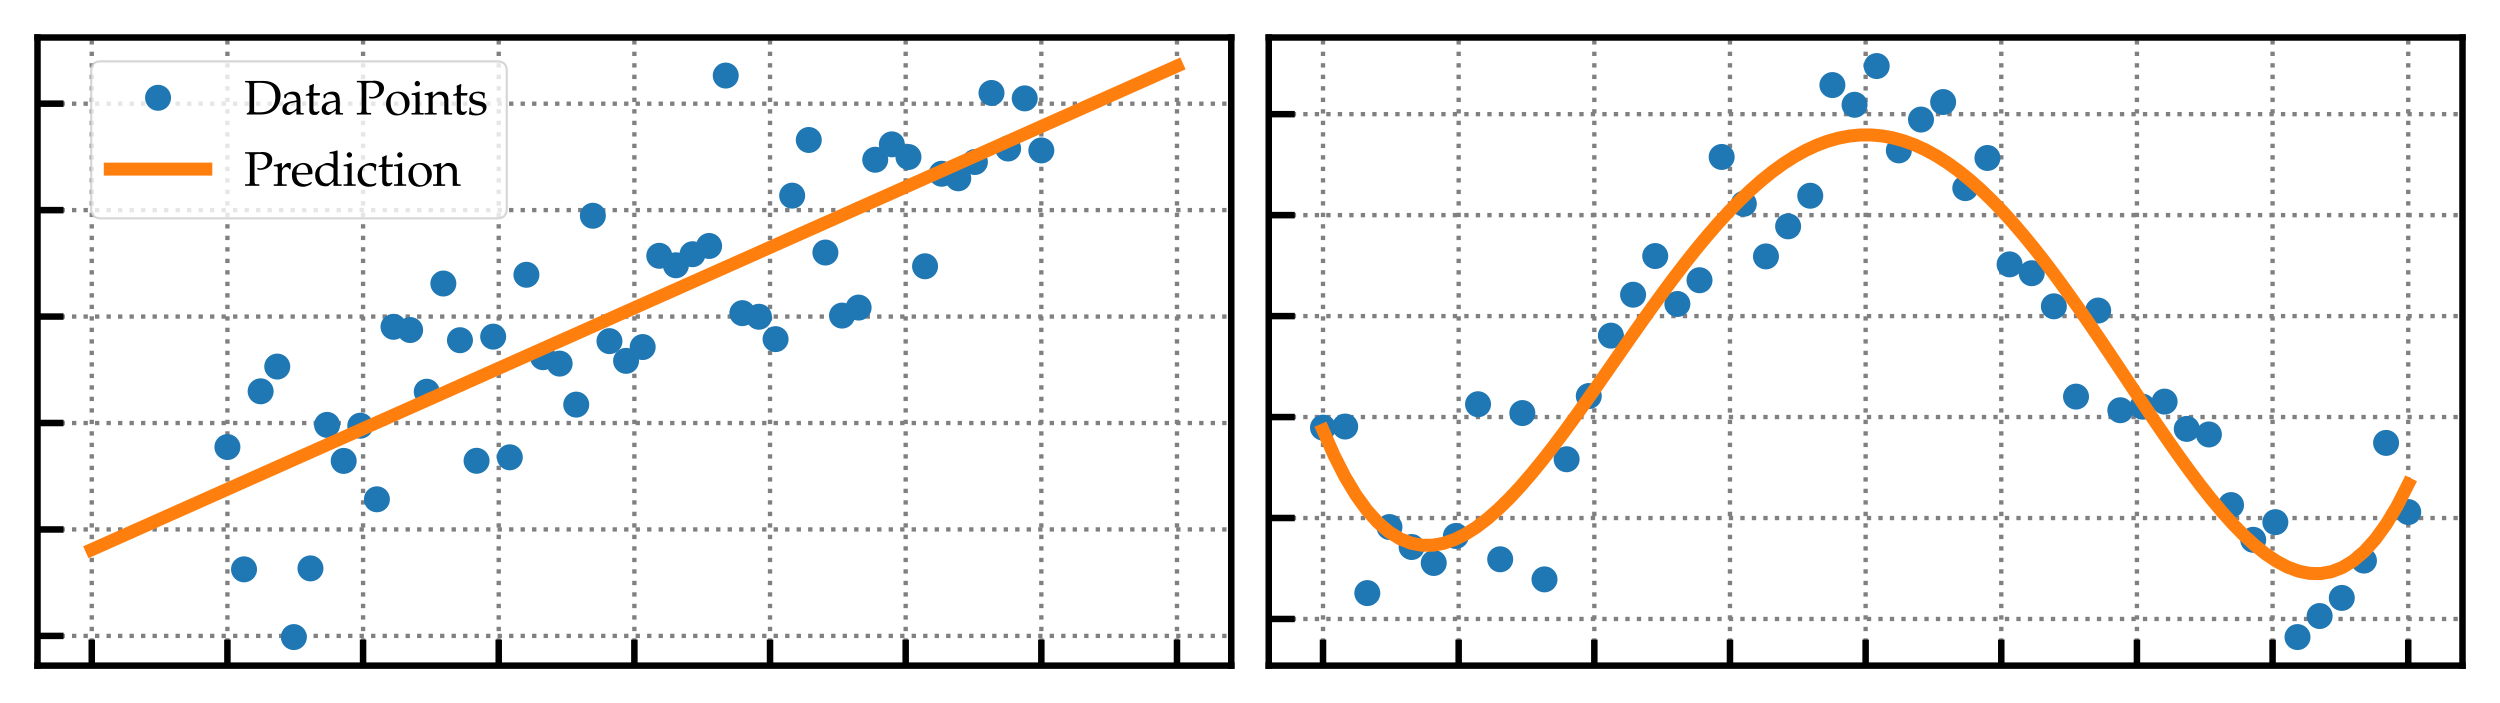 <?xml version="1.0" encoding="utf-8" standalone="no"?>
<!DOCTYPE svg PUBLIC "-//W3C//DTD SVG 1.1//EN"
  "http://www.w3.org/Graphics/SVG/1.1/DTD/svg11.dtd">
<svg xmlns:xlink="http://www.w3.org/1999/xlink" width="1152pt" height="324pt" viewBox="0 0 1152 324" xmlns="http://www.w3.org/2000/svg" version="1.1">
 <defs>
  <style type="text/css">*{stroke-linejoin: round; stroke-linecap: butt}</style>
 </defs>
 <g id="figure_1">
  <g id="patch_1">
   <path d="M 0 324 
L 1152 324 
L 1152 0 
L 0 0 
z
" style="fill: #ffffff"/>
  </g>
  <g id="axes_1">
   <g id="patch_2">
    <path d="M 17.28 306.72 
L 567.36 306.72 
L 567.36 17.28 
L 17.28 17.28 
z
" style="fill: #ffffff"/>
   </g>
   <g id="matplotlib.axis_1">
    <g id="xtick_1">
     <g id="line2d_1">
      <path d="M 42.284 306.72 
L 42.284 17.28 
" clip-path="url(#pd3d1c96bfe)" style="fill: none; stroke-dasharray: 2,3.3; stroke-dashoffset: 0; stroke: #808080; stroke-width: 2"/>
     </g>
     <g id="line2d_2">
      <defs>
       <path id="m70a097dfe5" d="M 0 0 
L 0 -12 
" style="stroke: #000000; stroke-width: 3"/>
      </defs>
      <g>
       <use xlink:href="#m70a097dfe5" x="42.284" y="306.72" style="stroke: #000000; stroke-width: 3"/>
      </g>
     </g>
    </g>
    <g id="xtick_2">
     <g id="line2d_3">
      <path d="M 104.793 306.72 
L 104.793 17.28 
" clip-path="url(#pd3d1c96bfe)" style="fill: none; stroke-dasharray: 2,3.3; stroke-dashoffset: 0; stroke: #808080; stroke-width: 2"/>
     </g>
     <g id="line2d_4">
      <g>
       <use xlink:href="#m70a097dfe5" x="104.793" y="306.72" style="stroke: #000000; stroke-width: 3"/>
      </g>
     </g>
    </g>
    <g id="xtick_3">
     <g id="line2d_5">
      <path d="M 167.302 306.72 
L 167.302 17.28 
" clip-path="url(#pd3d1c96bfe)" style="fill: none; stroke-dasharray: 2,3.3; stroke-dashoffset: 0; stroke: #808080; stroke-width: 2"/>
     </g>
     <g id="line2d_6">
      <g>
       <use xlink:href="#m70a097dfe5" x="167.302" y="306.72" style="stroke: #000000; stroke-width: 3"/>
      </g>
     </g>
    </g>
    <g id="xtick_4">
     <g id="line2d_7">
      <path d="M 229.811 306.72 
L 229.811 17.28 
" clip-path="url(#pd3d1c96bfe)" style="fill: none; stroke-dasharray: 2,3.3; stroke-dashoffset: 0; stroke: #808080; stroke-width: 2"/>
     </g>
     <g id="line2d_8">
      <g>
       <use xlink:href="#m70a097dfe5" x="229.811" y="306.72" style="stroke: #000000; stroke-width: 3"/>
      </g>
     </g>
    </g>
    <g id="xtick_5">
     <g id="line2d_9">
      <path d="M 292.32 306.72 
L 292.32 17.28 
" clip-path="url(#pd3d1c96bfe)" style="fill: none; stroke-dasharray: 2,3.3; stroke-dashoffset: 0; stroke: #808080; stroke-width: 2"/>
     </g>
     <g id="line2d_10">
      <g>
       <use xlink:href="#m70a097dfe5" x="292.32" y="306.72" style="stroke: #000000; stroke-width: 3"/>
      </g>
     </g>
    </g>
    <g id="xtick_6">
     <g id="line2d_11">
      <path d="M 354.829 306.72 
L 354.829 17.28 
" clip-path="url(#pd3d1c96bfe)" style="fill: none; stroke-dasharray: 2,3.3; stroke-dashoffset: 0; stroke: #808080; stroke-width: 2"/>
     </g>
     <g id="line2d_12">
      <g>
       <use xlink:href="#m70a097dfe5" x="354.829" y="306.72" style="stroke: #000000; stroke-width: 3"/>
      </g>
     </g>
    </g>
    <g id="xtick_7">
     <g id="line2d_13">
      <path d="M 417.338 306.72 
L 417.338 17.28 
" clip-path="url(#pd3d1c96bfe)" style="fill: none; stroke-dasharray: 2,3.3; stroke-dashoffset: 0; stroke: #808080; stroke-width: 2"/>
     </g>
     <g id="line2d_14">
      <g>
       <use xlink:href="#m70a097dfe5" x="417.338" y="306.72" style="stroke: #000000; stroke-width: 3"/>
      </g>
     </g>
    </g>
    <g id="xtick_8">
     <g id="line2d_15">
      <path d="M 479.847 306.72 
L 479.847 17.28 
" clip-path="url(#pd3d1c96bfe)" style="fill: none; stroke-dasharray: 2,3.3; stroke-dashoffset: 0; stroke: #808080; stroke-width: 2"/>
     </g>
     <g id="line2d_16">
      <g>
       <use xlink:href="#m70a097dfe5" x="479.847" y="306.72" style="stroke: #000000; stroke-width: 3"/>
      </g>
     </g>
    </g>
    <g id="xtick_9">
     <g id="line2d_17">
      <path d="M 542.356 306.72 
L 542.356 17.28 
" clip-path="url(#pd3d1c96bfe)" style="fill: none; stroke-dasharray: 2,3.3; stroke-dashoffset: 0; stroke: #808080; stroke-width: 2"/>
     </g>
     <g id="line2d_18">
      <g>
       <use xlink:href="#m70a097dfe5" x="542.356" y="306.72" style="stroke: #000000; stroke-width: 3"/>
      </g>
     </g>
    </g>
   </g>
   <g id="matplotlib.axis_2">
    <g id="ytick_1">
     <g id="line2d_19">
      <path d="M 17.28 293.022 
L 567.36 293.022 
" clip-path="url(#pd3d1c96bfe)" style="fill: none; stroke-dasharray: 2,3.3; stroke-dashoffset: 0; stroke: #808080; stroke-width: 2"/>
     </g>
     <g id="line2d_20">
      <defs>
       <path id="m9cd7a100ea" d="M 0 0 
L 12 0 
" style="stroke: #000000; stroke-width: 3"/>
      </defs>
      <g>
       <use xlink:href="#m9cd7a100ea" x="17.28" y="293.022" style="stroke: #000000; stroke-width: 3"/>
      </g>
     </g>
    </g>
    <g id="ytick_2">
     <g id="line2d_21">
      <path d="M 17.28 243.973 
L 567.36 243.973 
" clip-path="url(#pd3d1c96bfe)" style="fill: none; stroke-dasharray: 2,3.3; stroke-dashoffset: 0; stroke: #808080; stroke-width: 2"/>
     </g>
     <g id="line2d_22">
      <g>
       <use xlink:href="#m9cd7a100ea" x="17.28" y="243.973" style="stroke: #000000; stroke-width: 3"/>
      </g>
     </g>
    </g>
    <g id="ytick_3">
     <g id="line2d_23">
      <path d="M 17.28 194.924 
L 567.36 194.924 
" clip-path="url(#pd3d1c96bfe)" style="fill: none; stroke-dasharray: 2,3.3; stroke-dashoffset: 0; stroke: #808080; stroke-width: 2"/>
     </g>
     <g id="line2d_24">
      <g>
       <use xlink:href="#m9cd7a100ea" x="17.28" y="194.924" style="stroke: #000000; stroke-width: 3"/>
      </g>
     </g>
    </g>
    <g id="ytick_4">
     <g id="line2d_25">
      <path d="M 17.28 145.874 
L 567.36 145.874 
" clip-path="url(#pd3d1c96bfe)" style="fill: none; stroke-dasharray: 2,3.3; stroke-dashoffset: 0; stroke: #808080; stroke-width: 2"/>
     </g>
     <g id="line2d_26">
      <g>
       <use xlink:href="#m9cd7a100ea" x="17.28" y="145.874" style="stroke: #000000; stroke-width: 3"/>
      </g>
     </g>
    </g>
    <g id="ytick_5">
     <g id="line2d_27">
      <path d="M 17.28 96.825 
L 567.36 96.825 
" clip-path="url(#pd3d1c96bfe)" style="fill: none; stroke-dasharray: 2,3.3; stroke-dashoffset: 0; stroke: #808080; stroke-width: 2"/>
     </g>
     <g id="line2d_28">
      <g>
       <use xlink:href="#m9cd7a100ea" x="17.28" y="96.825" style="stroke: #000000; stroke-width: 3"/>
      </g>
     </g>
    </g>
    <g id="ytick_6">
     <g id="line2d_29">
      <path d="M 17.28 47.776 
L 567.36 47.776 
" clip-path="url(#pd3d1c96bfe)" style="fill: none; stroke-dasharray: 2,3.3; stroke-dashoffset: 0; stroke: #808080; stroke-width: 2"/>
     </g>
     <g id="line2d_30">
      <g>
       <use xlink:href="#m9cd7a100ea" x="17.28" y="47.776" style="stroke: #000000; stroke-width: 3"/>
      </g>
     </g>
    </g>
   </g>
   <g id="line2d_31">
    <defs>
     <path id="m46b0969150" d="M 0 6 
C 1.591 6 3.117 5.368 4.243 4.243 
C 5.368 3.117 6 1.591 6 0 
C 6 -1.591 5.368 -3.117 4.243 -4.243 
C 3.117 -5.368 1.591 -6 0 -6 
C -1.591 -6 -3.117 -5.368 -4.243 -4.243 
C -5.368 -3.117 -6 -1.591 -6 0 
C -6 1.591 -5.368 3.117 -4.243 4.243 
C -3.117 5.368 -1.591 6 0 6 
z
"/>
    </defs>
    <g clip-path="url(#pd3d1c96bfe)">
     <use xlink:href="#m46b0969150" x="104.793" y="205.997" style="fill: #1f77b4"/>
     <use xlink:href="#m46b0969150" x="112.447" y="262.355" style="fill: #1f77b4"/>
     <use xlink:href="#m46b0969150" x="120.101" y="180.314" style="fill: #1f77b4"/>
     <use xlink:href="#m46b0969150" x="127.755" y="168.919" style="fill: #1f77b4"/>
     <use xlink:href="#m46b0969150" x="135.409" y="293.564" style="fill: #1f77b4"/>
     <use xlink:href="#m46b0969150" x="143.064" y="261.917" style="fill: #1f77b4"/>
     <use xlink:href="#m46b0969150" x="150.718" y="195.787" style="fill: #1f77b4"/>
     <use xlink:href="#m46b0969150" x="158.372" y="212.388" style="fill: #1f77b4"/>
     <use xlink:href="#m46b0969150" x="166.026" y="196.166" style="fill: #1f77b4"/>
     <use xlink:href="#m46b0969150" x="173.68" y="230.078" style="fill: #1f77b4"/>
     <use xlink:href="#m46b0969150" x="181.334" y="150.598" style="fill: #1f77b4"/>
     <use xlink:href="#m46b0969150" x="188.989" y="152.08" style="fill: #1f77b4"/>
     <use xlink:href="#m46b0969150" x="196.643" y="180.497" style="fill: #1f77b4"/>
     <use xlink:href="#m46b0969150" x="204.297" y="130.648" style="fill: #1f77b4"/>
     <use xlink:href="#m46b0969150" x="211.951" y="156.768" style="fill: #1f77b4"/>
     <use xlink:href="#m46b0969150" x="219.605" y="212.336" style="fill: #1f77b4"/>
     <use xlink:href="#m46b0969150" x="227.26" y="155.122" style="fill: #1f77b4"/>
     <use xlink:href="#m46b0969150" x="234.914" y="210.726" style="fill: #1f77b4"/>
     <use xlink:href="#m46b0969150" x="242.568" y="126.615" style="fill: #1f77b4"/>
     <use xlink:href="#m46b0969150" x="250.222" y="164.595" style="fill: #1f77b4"/>
     <use xlink:href="#m46b0969150" x="257.876" y="167.549" style="fill: #1f77b4"/>
     <use xlink:href="#m46b0969150" x="265.53" y="186.444" style="fill: #1f77b4"/>
     <use xlink:href="#m46b0969150" x="273.185" y="99.413" style="fill: #1f77b4"/>
     <use xlink:href="#m46b0969150" x="280.839" y="157.2" style="fill: #1f77b4"/>
     <use xlink:href="#m46b0969150" x="288.493" y="166.284" style="fill: #1f77b4"/>
     <use xlink:href="#m46b0969150" x="296.147" y="159.918" style="fill: #1f77b4"/>
     <use xlink:href="#m46b0969150" x="303.801" y="117.871" style="fill: #1f77b4"/>
     <use xlink:href="#m46b0969150" x="311.455" y="122.234" style="fill: #1f77b4"/>
     <use xlink:href="#m46b0969150" x="319.11" y="117.144" style="fill: #1f77b4"/>
     <use xlink:href="#m46b0969150" x="326.764" y="113.342" style="fill: #1f77b4"/>
     <use xlink:href="#m46b0969150" x="334.418" y="34.816" style="fill: #1f77b4"/>
     <use xlink:href="#m46b0969150" x="342.072" y="144.296" style="fill: #1f77b4"/>
     <use xlink:href="#m46b0969150" x="349.726" y="145.964" style="fill: #1f77b4"/>
     <use xlink:href="#m46b0969150" x="357.38" y="156.272" style="fill: #1f77b4"/>
     <use xlink:href="#m46b0969150" x="365.035" y="90.153" style="fill: #1f77b4"/>
     <use xlink:href="#m46b0969150" x="372.689" y="64.505" style="fill: #1f77b4"/>
     <use xlink:href="#m46b0969150" x="380.343" y="116.37" style="fill: #1f77b4"/>
     <use xlink:href="#m46b0969150" x="387.997" y="145.425" style="fill: #1f77b4"/>
     <use xlink:href="#m46b0969150" x="395.651" y="141.73" style="fill: #1f77b4"/>
     <use xlink:href="#m46b0969150" x="403.306" y="73.61" style="fill: #1f77b4"/>
     <use xlink:href="#m46b0969150" x="410.96" y="66.517" style="fill: #1f77b4"/>
     <use xlink:href="#m46b0969150" x="418.614" y="72.347" style="fill: #1f77b4"/>
     <use xlink:href="#m46b0969150" x="426.268" y="122.7" style="fill: #1f77b4"/>
     <use xlink:href="#m46b0969150" x="433.922" y="80.07" style="fill: #1f77b4"/>
     <use xlink:href="#m46b0969150" x="441.576" y="82.164" style="fill: #1f77b4"/>
     <use xlink:href="#m46b0969150" x="449.231" y="74.658" style="fill: #1f77b4"/>
     <use xlink:href="#m46b0969150" x="456.885" y="42.841" style="fill: #1f77b4"/>
     <use xlink:href="#m46b0969150" x="464.539" y="68.436" style="fill: #1f77b4"/>
     <use xlink:href="#m46b0969150" x="472.193" y="45.333" style="fill: #1f77b4"/>
     <use xlink:href="#m46b0969150" x="479.847" y="69.317" style="fill: #1f77b4"/>
    </g>
   </g>
   <g id="line2d_32">
    <path d="M 42.284 253.259 
L 47.335 251.009 
L 52.386 248.758 
L 57.437 246.507 
L 62.489 244.256 
L 67.54 242.006 
L 72.591 239.755 
L 77.642 237.504 
L 82.694 235.253 
L 87.745 233.003 
L 92.796 230.752 
L 97.847 228.501 
L 102.899 226.25 
L 107.95 224 
L 113.001 221.749 
L 118.052 219.498 
L 123.103 217.248 
L 128.155 214.997 
L 133.206 212.746 
L 138.257 210.495 
L 143.308 208.245 
L 148.36 205.994 
L 153.411 203.743 
L 158.462 201.492 
L 163.513 199.242 
L 168.565 196.991 
L 173.616 194.74 
L 178.667 192.489 
L 183.718 190.239 
L 188.77 187.988 
L 193.821 185.737 
L 198.872 183.486 
L 203.923 181.236 
L 208.975 178.985 
L 214.026 176.734 
L 219.077 174.484 
L 224.128 172.233 
L 229.18 169.982 
L 234.231 167.731 
L 239.282 165.481 
L 244.333 163.23 
L 249.384 160.979 
L 254.436 158.728 
L 259.487 156.478 
L 264.538 154.227 
L 269.589 151.976 
L 274.641 149.725 
L 279.692 147.475 
L 284.743 145.224 
L 289.794 142.973 
L 294.846 140.722 
L 299.897 138.472 
L 304.948 136.221 
L 309.999 133.97 
L 315.051 131.72 
L 320.102 129.469 
L 325.153 127.218 
L 330.204 124.967 
L 335.256 122.717 
L 340.307 120.466 
L 345.358 118.215 
L 350.409 115.964 
L 355.46 113.714 
L 360.512 111.463 
L 365.563 109.212 
L 370.614 106.961 
L 375.665 104.711 
L 380.717 102.46 
L 385.768 100.209 
L 390.819 97.958 
L 395.87 95.708 
L 400.922 93.457 
L 405.973 91.206 
L 411.024 88.956 
L 416.075 86.705 
L 421.127 84.454 
L 426.178 82.203 
L 431.229 79.953 
L 436.28 77.702 
L 441.332 75.451 
L 446.383 73.2 
L 451.434 70.95 
L 456.485 68.699 
L 461.537 66.448 
L 466.588 64.197 
L 471.639 61.947 
L 476.69 59.696 
L 481.741 57.445 
L 486.793 55.194 
L 491.844 52.944 
L 496.895 50.693 
L 501.946 48.442 
L 506.998 46.192 
L 512.049 43.941 
L 517.1 41.69 
L 522.151 39.439 
L 527.203 37.189 
L 532.254 34.938 
L 537.305 32.687 
L 542.356 30.436 
" clip-path="url(#pd3d1c96bfe)" style="fill: none; stroke: #ff7f0e; stroke-width: 6; stroke-linecap: square"/>
   </g>
   <g id="patch_3">
    <path d="M 17.28 306.72 
L 17.28 17.28 
" style="fill: none; stroke: #000000; stroke-width: 3; stroke-linejoin: miter; stroke-linecap: square"/>
   </g>
   <g id="patch_4">
    <path d="M 567.36 306.72 
L 567.36 17.28 
" style="fill: none; stroke: #000000; stroke-width: 3; stroke-linejoin: miter; stroke-linecap: square"/>
   </g>
   <g id="patch_5">
    <path d="M 17.28 306.72 
L 567.36 306.72 
" style="fill: none; stroke: #000000; stroke-width: 3; stroke-linejoin: miter; stroke-linecap: square"/>
   </g>
   <g id="patch_6">
    <path d="M 17.28 17.28 
L 567.36 17.28 
" style="fill: none; stroke: #000000; stroke-width: 3; stroke-linejoin: miter; stroke-linecap: square"/>
   </g>
   <g id="legend_1">
    <g id="patch_7">
     <path d="M 46.432 100.606 
L 229.116 100.606 
Q 233.516 100.606 233.516 96.206 
L 233.516 32.68 
Q 233.516 28.28 229.116 28.28 
L 46.432 28.28 
Q 42.032 28.28 42.032 32.68 
L 42.032 96.206 
Q 42.032 100.606 46.432 100.606 
z
" style="fill: #ffffff; opacity: 0.8; stroke: #cccccc; stroke-linejoin: miter"/>
    </g>
    <g id="line2d_33">
     <g>
      <use xlink:href="#m46b0969150" x="72.832" y="45.062" style="fill: #1f77b4"/>
     </g>
    </g>
    <g id="text_1">
     <!-- Data Points -->
     <g transform="translate(112.432 52.762) scale(0.22 -0.22)">
      <defs>
       <path id="URWPalladioL-Roma-44" d="M 365 141 
L 365 0 
C 1107 0 1107 0 1254 0 
C 1370 0 1472 0 1587 0 
C 2093 0 2093 0 2182 0 
C 3002 0 3616 209 4064 648 
C 4525 1099 4806 1785 4806 2465 
C 4806 3647 3923 4416 2573 4416 
C 2528 4416 2445 4416 2330 4416 
C 2010 4416 1734 4416 1459 4416 
C 1222 4416 870 4416 141 4416 
L 141 4236 
L 397 4204 
C 691 4204 723 4146 723 3648 
L 723 620 
C 723 435 666 294 563 244 
L 365 141 
z
M 1331 4121 
C 1498 4153 1722 4172 2042 4172 
C 2509 4172 3021 4090 3290 3968 
C 3430 3911 3552 3822 3667 3707 
C 3974 3402 4122 2943 4122 2306 
C 4122 1594 3904 1046 3482 702 
C 3098 390 2714 282 1990 282 
C 1696 282 1498 282 1331 327 
L 1331 4121 
z
" transform="scale(0.016)"/>
       <path id="URWPalladioL-Roma-61" d="M 2074 538 
L 2042 -1 
C 2458 -1 2458 -1 2541 -1 
C 2573 -1 2733 -1 3014 -1 
L 3014 192 
L 2765 192 
C 2611 192 2586 244 2586 558 
L 2586 1731 
C 2586 2668 2317 3008 1574 3008 
C 1299 3008 1043 2937 800 2791 
L 461 2585 
L 461 2171 
L 627 2126 
L 710 2323 
C 845 2623 909 2668 1203 2668 
C 1805 2668 2054 2431 2074 1852 
L 1440 1736 
C 570 1577 205 1277 205 722 
C 205 224 506 -64 1011 -64 
C 1126 -64 1235 -45 1280 -13 
L 2074 538 
z
M 2074 806 
C 1888 544 1485 302 1235 302 
C 979 302 755 538 755 812 
C 755 1048 883 1271 1075 1392 
C 1235 1488 1587 1577 2074 1648 
L 2074 806 
z
" transform="scale(0.016)"/>
       <path id="URWPalladioL-Roma-74" d="M 627 2476 
L 627 619 
C 627 142 838 -64 1331 -64 
C 1478 -64 1632 -32 1670 13 
L 1978 353 
L 1894 463 
C 1734 372 1638 340 1517 340 
C 1267 340 1165 470 1165 788 
L 1165 2489 
L 1984 2489 
L 2042 2816 
L 1165 2816 
L 1165 3056 
C 1165 3321 1184 3547 1235 3951 
L 1158 4021 
C 1005 3925 813 3842 614 3778 
C 634 3585 640 3463 640 3271 
L 640 2822 
L 141 2598 
L 141 2476 
L 627 2476 
z
" transform="scale(0.016)"/>
       <path id="URWPalladioL-Roma-50" d="M 1382 4116 
C 1606 4166 1792 4192 2010 4192 
C 2701 4192 3072 3875 3072 3273 
C 3072 2703 2682 2304 2125 2304 
C 1990 2304 1894 2317 1728 2367 
L 1792 2137 
C 1946 2105 2035 2099 2163 2099 
C 3040 2099 3712 2692 3712 3459 
C 3712 4071 3213 4448 2400 4448 
C 2368 4448 2304 4448 2221 4423 
C 1984 4423 1498 4423 1312 4423 
C 1171 4423 1171 4423 147 4423 
L 147 4224 
L 435 4224 
C 723 4224 774 4140 774 3663 
L 774 766 
C 774 256 742 205 448 205 
L 141 205 
L 141 0 
C 518 0 742 0 1075 0 
C 1408 0 1638 0 2016 0 
L 2016 205 
L 1709 205 
C 1414 205 1382 256 1382 764 
L 1382 4116 
z
" transform="scale(0.016)"/>
       <path id="URWPalladioL-Roma-6f" d="M 1786 3008 
C 851 3008 205 2347 205 1392 
C 205 487 774 -128 1600 -128 
C 2586 -128 3290 558 3290 1520 
C 3290 2386 2662 3008 1786 3008 
z
M 1670 2796 
C 2259 2796 2694 2155 2694 1283 
C 2694 545 2368 83 1850 83 
C 1222 83 800 699 800 1610 
C 800 2379 1107 2796 1670 2796 
z
" transform="scale(0.016)"/>
       <path id="URWPalladioL-Roma-69" d="M 1203 2993 
L 1146 3019 
C 819 2884 486 2793 147 2755 
L 147 2576 
L 384 2576 
C 640 2576 666 2531 666 2105 
L 666 651 
C 666 244 646 199 429 199 
L 134 199 
L 134 0 
C 774 0 774 0 934 0 
C 1094 0 1094 0 1734 0 
L 1734 199 
L 1440 199 
C 1222 199 1203 244 1203 651 
L 1203 2993 
z
M 909 4416 
C 717 4416 550 4249 550 4056 
C 550 3870 717 3704 902 3704 
C 1088 3704 1261 3870 1261 4056 
C 1261 4236 1088 4416 909 4416 
z
" transform="scale(0.016)"/>
       <path id="URWPalladioL-Roma-6e" d="M 2624 -7 
C 3014 -7 3021 -7 3130 -7 
C 3219 -7 3219 -7 3661 -7 
L 3661 179 
L 3398 205 
C 3181 205 3162 244 3162 654 
L 3162 1892 
C 3162 2642 2810 3008 2093 3008 
C 1856 3008 1722 2963 1587 2847 
L 1101 2424 
L 1101 2982 
L 1043 3008 
C 717 2873 384 2783 45 2745 
L 45 2565 
L 282 2565 
C 538 2565 563 2520 563 2094 
L 563 643 
C 563 237 544 192 326 192 
L 38 192 
L 38 -7 
C 474 -7 646 -7 832 -7 
C 1018 -7 1190 -7 1626 -7 
L 1626 192 
L 1338 192 
C 1120 192 1101 237 1101 643 
L 1101 2011 
C 1101 2300 1523 2616 1914 2616 
C 2342 2616 2624 2297 2624 1806 
L 2624 -7 
z
" transform="scale(0.016)"/>
       <path id="URWPalladioL-Roma-73" d="M 262 917 
C 262 475 243 282 192 26 
C 525 -83 774 -128 1069 -128 
C 1907 -128 2502 321 2502 949 
C 2502 1148 2445 1295 2323 1424 
C 2157 1584 1946 1661 1382 1770 
C 858 1873 685 2001 685 2296 
C 685 2616 909 2796 1299 2796 
C 1728 2796 2054 2572 2054 2270 
L 2054 2123 
L 2234 2123 
C 2240 2495 2246 2648 2266 2847 
C 1926 2963 1696 3008 1434 3008 
C 691 3008 237 2655 237 2078 
C 237 1770 378 1552 672 1417 
C 845 1340 1184 1238 1619 1141 
C 1907 1077 2029 943 2029 699 
C 2029 353 1709 109 1254 109 
C 787 109 454 333 454 654 
L 454 917 
L 262 917 
z
" transform="scale(0.016)"/>
      </defs>
      <use xlink:href="#URWPalladioL-Roma-44" transform="scale(0.996)"/>
      <use xlink:href="#URWPalladioL-Roma-61" transform="translate(77.111 0) scale(0.996)"/>
      <use xlink:href="#URWPalladioL-Roma-74" transform="translate(126.924 0) scale(0.996)"/>
      <use xlink:href="#URWPalladioL-Roma-61" transform="translate(159.401 0) scale(0.996)"/>
      <use xlink:href="#URWPalladioL-Roma-50" transform="translate(234.121 0) scale(0.996)"/>
      <use xlink:href="#URWPalladioL-Roma-6f" transform="translate(294.294 0) scale(0.996)"/>
      <use xlink:href="#URWPalladioL-Roma-69" transform="translate(348.69 0) scale(0.996)"/>
      <use xlink:href="#URWPalladioL-Roma-6e" transform="translate(377.68 0) scale(0.996)"/>
      <use xlink:href="#URWPalladioL-Roma-74" transform="translate(435.662 0) scale(0.996)"/>
      <use xlink:href="#URWPalladioL-Roma-73" transform="translate(468.14 0) scale(0.996)"/>
     </g>
    </g>
    <g id="line2d_34">
     <path d="M 50.832 77.925 
L 72.832 77.925 
L 94.832 77.925 
" style="fill: none; stroke: #ff7f0e; stroke-width: 6; stroke-linecap: square"/>
    </g>
    <g id="text_2">
     <!-- Prediction -->
     <g transform="translate(112.432 85.625) scale(0.22 -0.22)">
      <defs>
       <path id="URWPalladioL-Roma-72" d="M 147 2565 
L 384 2565 
C 640 2565 666 2520 666 2094 
L 666 643 
C 666 237 646 192 429 192 
L 134 192 
L 134 -7 
C 595 -7 762 -7 922 -7 
C 1050 -7 1050 -7 1837 -7 
L 1837 192 
L 1504 192 
C 1216 192 1203 211 1203 638 
L 1203 1751 
C 1203 2139 1459 2463 1773 2463 
C 1965 2463 2099 2373 2202 2169 
L 2336 2169 
L 2394 2937 
C 2323 2982 2208 3008 2093 3008 
C 1901 3008 1696 2905 1562 2745 
L 1203 2322 
L 1203 2982 
L 1146 3008 
C 819 2873 486 2783 147 2745 
L 147 2565 
z
" transform="scale(0.016)"/>
       <path id="URWPalladioL-Roma-65" d="M 2797 447 
L 2714 511 
C 2304 269 2157 212 1882 212 
C 1466 212 1120 398 941 711 
C 819 921 774 1101 762 1472 
L 1696 1472 
C 2138 1472 2413 1472 2854 1544 
C 2861 1634 2867 1693 2867 1771 
C 2867 2520 2394 3008 1677 3008 
C 1440 3008 1165 2924 902 2770 
C 378 2469 166 2071 166 1404 
C 166 1000 262 654 435 410 
C 691 71 1120 -128 1600 -128 
C 1837 -128 2074 -77 2336 37 
C 2509 108 2643 191 2669 230 
L 2797 447 
z
M 2298 1690 
C 1965 1690 1811 1690 1581 1690 
C 1286 1690 1120 1690 774 1722 
C 774 2027 800 2169 883 2337 
C 1018 2622 1293 2796 1600 2796 
C 1811 2796 1978 2711 2093 2534 
C 2234 2319 2278 2129 2298 1690 
z
" transform="scale(0.016)"/>
       <path id="URWPalladioL-Roma-64" d="M 2637 2802 
C 2278 2956 2099 3008 1875 3008 
C 1702 3008 1549 2969 1389 2887 
L 826 2593 
C 461 2401 224 1935 224 1392 
C 224 881 397 460 710 204 
C 928 19 1229 -64 1645 -64 
C 1773 -64 1920 -38 1952 -13 
L 2662 583 
L 2630 -7 
C 2944 -7 3046 -7 3123 -7 
C 3174 -7 3264 -7 3398 -7 
C 3443 -7 3571 -7 3706 -7 
L 3706 192 
L 3411 192 
C 3194 192 3174 237 3174 643 
L 3174 4607 
L 3117 4659 
C 2835 4550 2624 4498 2118 4421 
L 2118 4242 
L 2477 4242 
C 2592 4242 2637 4171 2637 3978 
L 2637 2802 
z
M 2637 1424 
C 2637 1009 2624 946 2541 799 
C 2362 499 2048 302 1747 302 
C 1184 302 781 844 781 1603 
C 781 2298 1126 2706 1702 2706 
C 1946 2706 2202 2623 2426 2470 
C 2560 2381 2637 2298 2637 2246 
L 2637 1424 
z
" transform="scale(0.016)"/>
       <path id="URWPalladioL-Roma-63" d="M 2554 1994 
C 2554 2289 2586 2552 2643 2783 
C 2387 2937 2163 3008 1901 3008 
C 1594 3008 1235 2886 851 2642 
C 403 2360 166 1911 166 1347 
C 166 481 774 -128 1632 -128 
C 1965 -128 2445 -6 2509 90 
L 2643 295 
L 2579 391 
C 2342 263 2138 205 1907 205 
C 1197 205 730 757 730 1603 
C 730 2289 1050 2674 1626 2674 
C 1907 2674 2214 2546 2330 2386 
L 2374 1994 
L 2554 1994 
z
" transform="scale(0.016)"/>
      </defs>
      <use xlink:href="#URWPalladioL-Roma-50" transform="scale(0.996)"/>
      <use xlink:href="#URWPalladioL-Roma-72" transform="translate(60.174 0) scale(0.996)"/>
      <use xlink:href="#URWPalladioL-Roma-65" transform="translate(97.733 0) scale(0.996)"/>
      <use xlink:href="#URWPalladioL-Roma-64" transform="translate(145.453 0) scale(0.996)"/>
      <use xlink:href="#URWPalladioL-Roma-69" transform="translate(206.325 0) scale(0.996)"/>
      <use xlink:href="#URWPalladioL-Roma-63" transform="translate(235.315 0) scale(0.996)"/>
      <use xlink:href="#URWPalladioL-Roma-74" transform="translate(279.549 0) scale(0.996)"/>
      <use xlink:href="#URWPalladioL-Roma-69" transform="translate(312.026 0) scale(0.996)"/>
      <use xlink:href="#URWPalladioL-Roma-6f" transform="translate(341.016 0) scale(0.996)"/>
      <use xlink:href="#URWPalladioL-Roma-6e" transform="translate(395.412 0) scale(0.996)"/>
     </g>
    </g>
   </g>
  </g>
  <g id="axes_2">
   <g id="patch_8">
    <path d="M 584.64 306.72 
L 1134.72 306.72 
L 1134.72 17.28 
L 584.64 17.28 
z
" style="fill: #ffffff"/>
   </g>
   <g id="matplotlib.axis_3">
    <g id="xtick_10">
     <g id="line2d_35">
      <path d="M 609.644 306.72 
L 609.644 17.28 
" clip-path="url(#p52b60066df)" style="fill: none; stroke-dasharray: 2,3.3; stroke-dashoffset: 0; stroke: #808080; stroke-width: 2"/>
     </g>
     <g id="line2d_36">
      <g>
       <use xlink:href="#m70a097dfe5" x="609.644" y="306.72" style="stroke: #000000; stroke-width: 3"/>
      </g>
     </g>
    </g>
    <g id="xtick_11">
     <g id="line2d_37">
      <path d="M 672.153 306.72 
L 672.153 17.28 
" clip-path="url(#p52b60066df)" style="fill: none; stroke-dasharray: 2,3.3; stroke-dashoffset: 0; stroke: #808080; stroke-width: 2"/>
     </g>
     <g id="line2d_38">
      <g>
       <use xlink:href="#m70a097dfe5" x="672.153" y="306.72" style="stroke: #000000; stroke-width: 3"/>
      </g>
     </g>
    </g>
    <g id="xtick_12">
     <g id="line2d_39">
      <path d="M 734.662 306.72 
L 734.662 17.28 
" clip-path="url(#p52b60066df)" style="fill: none; stroke-dasharray: 2,3.3; stroke-dashoffset: 0; stroke: #808080; stroke-width: 2"/>
     </g>
     <g id="line2d_40">
      <g>
       <use xlink:href="#m70a097dfe5" x="734.662" y="306.72" style="stroke: #000000; stroke-width: 3"/>
      </g>
     </g>
    </g>
    <g id="xtick_13">
     <g id="line2d_41">
      <path d="M 797.171 306.72 
L 797.171 17.28 
" clip-path="url(#p52b60066df)" style="fill: none; stroke-dasharray: 2,3.3; stroke-dashoffset: 0; stroke: #808080; stroke-width: 2"/>
     </g>
     <g id="line2d_42">
      <g>
       <use xlink:href="#m70a097dfe5" x="797.171" y="306.72" style="stroke: #000000; stroke-width: 3"/>
      </g>
     </g>
    </g>
    <g id="xtick_14">
     <g id="line2d_43">
      <path d="M 859.68 306.72 
L 859.68 17.28 
" clip-path="url(#p52b60066df)" style="fill: none; stroke-dasharray: 2,3.3; stroke-dashoffset: 0; stroke: #808080; stroke-width: 2"/>
     </g>
     <g id="line2d_44">
      <g>
       <use xlink:href="#m70a097dfe5" x="859.68" y="306.72" style="stroke: #000000; stroke-width: 3"/>
      </g>
     </g>
    </g>
    <g id="xtick_15">
     <g id="line2d_45">
      <path d="M 922.189 306.72 
L 922.189 17.28 
" clip-path="url(#p52b60066df)" style="fill: none; stroke-dasharray: 2,3.3; stroke-dashoffset: 0; stroke: #808080; stroke-width: 2"/>
     </g>
     <g id="line2d_46">
      <g>
       <use xlink:href="#m70a097dfe5" x="922.189" y="306.72" style="stroke: #000000; stroke-width: 3"/>
      </g>
     </g>
    </g>
    <g id="xtick_16">
     <g id="line2d_47">
      <path d="M 984.698 306.72 
L 984.698 17.28 
" clip-path="url(#p52b60066df)" style="fill: none; stroke-dasharray: 2,3.3; stroke-dashoffset: 0; stroke: #808080; stroke-width: 2"/>
     </g>
     <g id="line2d_48">
      <g>
       <use xlink:href="#m70a097dfe5" x="984.698" y="306.72" style="stroke: #000000; stroke-width: 3"/>
      </g>
     </g>
    </g>
    <g id="xtick_17">
     <g id="line2d_49">
      <path d="M 1047.207 306.72 
L 1047.207 17.28 
" clip-path="url(#p52b60066df)" style="fill: none; stroke-dasharray: 2,3.3; stroke-dashoffset: 0; stroke: #808080; stroke-width: 2"/>
     </g>
     <g id="line2d_50">
      <g>
       <use xlink:href="#m70a097dfe5" x="1047.207" y="306.72" style="stroke: #000000; stroke-width: 3"/>
      </g>
     </g>
    </g>
    <g id="xtick_18">
     <g id="line2d_51">
      <path d="M 1109.716 306.72 
L 1109.716 17.28 
" clip-path="url(#p52b60066df)" style="fill: none; stroke-dasharray: 2,3.3; stroke-dashoffset: 0; stroke: #808080; stroke-width: 2"/>
     </g>
     <g id="line2d_52">
      <g>
       <use xlink:href="#m70a097dfe5" x="1109.716" y="306.72" style="stroke: #000000; stroke-width: 3"/>
      </g>
     </g>
    </g>
   </g>
   <g id="matplotlib.axis_4">
    <g id="ytick_7">
     <g id="line2d_53">
      <path d="M 584.64 285.219 
L 1134.72 285.219 
" clip-path="url(#p52b60066df)" style="fill: none; stroke-dasharray: 2,3.3; stroke-dashoffset: 0; stroke: #808080; stroke-width: 2"/>
     </g>
     <g id="line2d_54">
      <g>
       <use xlink:href="#m9cd7a100ea" x="584.64" y="285.219" style="stroke: #000000; stroke-width: 3"/>
      </g>
     </g>
    </g>
    <g id="ytick_8">
     <g id="line2d_55">
      <path d="M 584.64 238.698 
L 1134.72 238.698 
" clip-path="url(#p52b60066df)" style="fill: none; stroke-dasharray: 2,3.3; stroke-dashoffset: 0; stroke: #808080; stroke-width: 2"/>
     </g>
     <g id="line2d_56">
      <g>
       <use xlink:href="#m9cd7a100ea" x="584.64" y="238.698" style="stroke: #000000; stroke-width: 3"/>
      </g>
     </g>
    </g>
    <g id="ytick_9">
     <g id="line2d_57">
      <path d="M 584.64 192.177 
L 1134.72 192.177 
" clip-path="url(#p52b60066df)" style="fill: none; stroke-dasharray: 2,3.3; stroke-dashoffset: 0; stroke: #808080; stroke-width: 2"/>
     </g>
     <g id="line2d_58">
      <g>
       <use xlink:href="#m9cd7a100ea" x="584.64" y="192.177" style="stroke: #000000; stroke-width: 3"/>
      </g>
     </g>
    </g>
    <g id="ytick_10">
     <g id="line2d_59">
      <path d="M 584.64 145.655 
L 1134.72 145.655 
" clip-path="url(#p52b60066df)" style="fill: none; stroke-dasharray: 2,3.3; stroke-dashoffset: 0; stroke: #808080; stroke-width: 2"/>
     </g>
     <g id="line2d_60">
      <g>
       <use xlink:href="#m9cd7a100ea" x="584.64" y="145.655" style="stroke: #000000; stroke-width: 3"/>
      </g>
     </g>
    </g>
    <g id="ytick_11">
     <g id="line2d_61">
      <path d="M 584.64 99.134 
L 1134.72 99.134 
" clip-path="url(#p52b60066df)" style="fill: none; stroke-dasharray: 2,3.3; stroke-dashoffset: 0; stroke: #808080; stroke-width: 2"/>
     </g>
     <g id="line2d_62">
      <g>
       <use xlink:href="#m9cd7a100ea" x="584.64" y="99.134" style="stroke: #000000; stroke-width: 3"/>
      </g>
     </g>
    </g>
    <g id="ytick_12">
     <g id="line2d_63">
      <path d="M 584.64 52.612 
L 1134.72 52.612 
" clip-path="url(#p52b60066df)" style="fill: none; stroke-dasharray: 2,3.3; stroke-dashoffset: 0; stroke: #808080; stroke-width: 2"/>
     </g>
     <g id="line2d_64">
      <g>
       <use xlink:href="#m9cd7a100ea" x="584.64" y="52.612" style="stroke: #000000; stroke-width: 3"/>
      </g>
     </g>
    </g>
   </g>
   <g id="line2d_65">
    <g clip-path="url(#p52b60066df)">
     <use xlink:href="#m46b0969150" x="609.644" y="197.057" style="fill: #1f77b4"/>
     <use xlink:href="#m46b0969150" x="619.849" y="196.551" style="fill: #1f77b4"/>
     <use xlink:href="#m46b0969150" x="630.055" y="273.297" style="fill: #1f77b4"/>
     <use xlink:href="#m46b0969150" x="640.26" y="242.858" style="fill: #1f77b4"/>
     <use xlink:href="#m46b0969150" x="650.466" y="252.061" style="fill: #1f77b4"/>
     <use xlink:href="#m46b0969150" x="660.671" y="259.421" style="fill: #1f77b4"/>
     <use xlink:href="#m46b0969150" x="670.877" y="246.976" style="fill: #1f77b4"/>
     <use xlink:href="#m46b0969150" x="681.083" y="186.276" style="fill: #1f77b4"/>
     <use xlink:href="#m46b0969150" x="691.288" y="257.723" style="fill: #1f77b4"/>
     <use xlink:href="#m46b0969150" x="701.494" y="190.333" style="fill: #1f77b4"/>
     <use xlink:href="#m46b0969150" x="711.699" y="266.979" style="fill: #1f77b4"/>
     <use xlink:href="#m46b0969150" x="721.905" y="211.623" style="fill: #1f77b4"/>
     <use xlink:href="#m46b0969150" x="732.11" y="182.495" style="fill: #1f77b4"/>
     <use xlink:href="#m46b0969150" x="742.316" y="154.661" style="fill: #1f77b4"/>
     <use xlink:href="#m46b0969150" x="752.522" y="135.799" style="fill: #1f77b4"/>
     <use xlink:href="#m46b0969150" x="762.727" y="117.98" style="fill: #1f77b4"/>
     <use xlink:href="#m46b0969150" x="772.933" y="140.076" style="fill: #1f77b4"/>
     <use xlink:href="#m46b0969150" x="783.138" y="129.13" style="fill: #1f77b4"/>
     <use xlink:href="#m46b0969150" x="793.344" y="72.328" style="fill: #1f77b4"/>
     <use xlink:href="#m46b0969150" x="803.549" y="93.9" style="fill: #1f77b4"/>
     <use xlink:href="#m46b0969150" x="813.755" y="118.157" style="fill: #1f77b4"/>
     <use xlink:href="#m46b0969150" x="823.961" y="104.299" style="fill: #1f77b4"/>
     <use xlink:href="#m46b0969150" x="834.166" y="90.197" style="fill: #1f77b4"/>
     <use xlink:href="#m46b0969150" x="844.372" y="39.198" style="fill: #1f77b4"/>
     <use xlink:href="#m46b0969150" x="854.577" y="48.284" style="fill: #1f77b4"/>
     <use xlink:href="#m46b0969150" x="864.783" y="30.436" style="fill: #1f77b4"/>
     <use xlink:href="#m46b0969150" x="874.988" y="69.302" style="fill: #1f77b4"/>
     <use xlink:href="#m46b0969150" x="885.194" y="55.093" style="fill: #1f77b4"/>
     <use xlink:href="#m46b0969150" x="895.399" y="47.022" style="fill: #1f77b4"/>
     <use xlink:href="#m46b0969150" x="905.605" y="86.688" style="fill: #1f77b4"/>
     <use xlink:href="#m46b0969150" x="915.811" y="72.795" style="fill: #1f77b4"/>
     <use xlink:href="#m46b0969150" x="926.016" y="121.824" style="fill: #1f77b4"/>
     <use xlink:href="#m46b0969150" x="936.222" y="125.897" style="fill: #1f77b4"/>
     <use xlink:href="#m46b0969150" x="946.427" y="141.151" style="fill: #1f77b4"/>
     <use xlink:href="#m46b0969150" x="956.633" y="182.758" style="fill: #1f77b4"/>
     <use xlink:href="#m46b0969150" x="966.838" y="143.102" style="fill: #1f77b4"/>
     <use xlink:href="#m46b0969150" x="977.044" y="189.037" style="fill: #1f77b4"/>
     <use xlink:href="#m46b0969150" x="987.25" y="187.388" style="fill: #1f77b4"/>
     <use xlink:href="#m46b0969150" x="997.455" y="185.062" style="fill: #1f77b4"/>
     <use xlink:href="#m46b0969150" x="1007.661" y="197.635" style="fill: #1f77b4"/>
     <use xlink:href="#m46b0969150" x="1017.866" y="200.197" style="fill: #1f77b4"/>
     <use xlink:href="#m46b0969150" x="1028.072" y="232.735" style="fill: #1f77b4"/>
     <use xlink:href="#m46b0969150" x="1038.277" y="248.744" style="fill: #1f77b4"/>
     <use xlink:href="#m46b0969150" x="1048.483" y="240.612" style="fill: #1f77b4"/>
     <use xlink:href="#m46b0969150" x="1058.689" y="293.564" style="fill: #1f77b4"/>
     <use xlink:href="#m46b0969150" x="1068.894" y="283.868" style="fill: #1f77b4"/>
     <use xlink:href="#m46b0969150" x="1079.1" y="275.522" style="fill: #1f77b4"/>
     <use xlink:href="#m46b0969150" x="1089.305" y="258.32" style="fill: #1f77b4"/>
     <use xlink:href="#m46b0969150" x="1099.511" y="204.09" style="fill: #1f77b4"/>
     <use xlink:href="#m46b0969150" x="1109.716" y="235.959" style="fill: #1f77b4"/>
    </g>
   </g>
   <g id="line2d_66">
    <path d="M 609.644 198.206 
L 614.695 209.739 
L 619.746 219.671 
L 624.797 228.088 
L 629.849 235.07 
L 634.9 240.7 
L 639.951 245.055 
L 645.002 248.213 
L 650.054 250.249 
L 655.105 251.236 
L 660.156 251.248 
L 665.207 250.353 
L 670.259 248.62 
L 675.31 246.117 
L 680.361 242.907 
L 685.412 239.055 
L 690.463 234.621 
L 695.515 229.665 
L 700.566 224.246 
L 705.617 218.419 
L 710.668 212.24 
L 715.72 205.761 
L 720.771 199.032 
L 725.822 192.104 
L 730.873 185.024 
L 735.925 177.838 
L 740.976 170.589 
L 746.027 163.321 
L 751.078 156.074 
L 756.13 148.886 
L 761.181 141.795 
L 766.232 134.837 
L 771.283 128.045 
L 776.335 121.451 
L 781.386 115.085 
L 786.437 108.975 
L 791.488 103.149 
L 796.54 97.632 
L 801.591 92.446 
L 806.642 87.613 
L 811.693 83.153 
L 816.744 79.084 
L 821.796 75.423 
L 826.847 72.183 
L 831.898 69.379 
L 836.949 67.02 
L 842.001 65.116 
L 847.052 63.675 
L 852.103 62.703 
L 857.154 62.203 
L 862.206 62.179 
L 867.257 62.631 
L 872.308 63.558 
L 877.359 64.957 
L 882.411 66.823 
L 887.462 69.151 
L 892.513 71.932 
L 897.564 75.156 
L 902.616 78.813 
L 907.667 82.888 
L 912.718 87.367 
L 917.769 92.233 
L 922.82 97.468 
L 927.872 103.051 
L 932.923 108.961 
L 937.974 115.175 
L 943.025 121.665 
L 948.077 128.406 
L 953.128 135.369 
L 958.179 142.523 
L 963.23 149.835 
L 968.282 157.272 
L 973.333 164.798 
L 978.384 172.375 
L 983.435 179.964 
L 988.487 187.524 
L 993.538 195.012 
L 998.589 202.384 
L 1003.64 209.593 
L 1008.692 216.591 
L 1013.743 223.33 
L 1018.794 229.757 
L 1023.845 235.819 
L 1028.897 241.461 
L 1033.948 246.627 
L 1038.999 251.258 
L 1044.05 255.293 
L 1049.101 258.673 
L 1054.153 261.331 
L 1059.204 263.204 
L 1064.255 264.224 
L 1069.306 264.323 
L 1074.358 263.429 
L 1079.409 261.47 
L 1084.46 258.373 
L 1089.511 254.062 
L 1094.563 248.459 
L 1099.614 241.485 
L 1104.665 233.059 
L 1109.716 223.098 
" clip-path="url(#p52b60066df)" style="fill: none; stroke: #ff7f0e; stroke-width: 6; stroke-linecap: square"/>
   </g>
   <g id="patch_9">
    <path d="M 584.64 306.72 
L 584.64 17.28 
" style="fill: none; stroke: #000000; stroke-width: 3; stroke-linejoin: miter; stroke-linecap: square"/>
   </g>
   <g id="patch_10">
    <path d="M 1134.72 306.72 
L 1134.72 17.28 
" style="fill: none; stroke: #000000; stroke-width: 3; stroke-linejoin: miter; stroke-linecap: square"/>
   </g>
   <g id="patch_11">
    <path d="M 584.64 306.72 
L 1134.72 306.72 
" style="fill: none; stroke: #000000; stroke-width: 3; stroke-linejoin: miter; stroke-linecap: square"/>
   </g>
   <g id="patch_12">
    <path d="M 584.64 17.28 
L 1134.72 17.28 
" style="fill: none; stroke: #000000; stroke-width: 3; stroke-linejoin: miter; stroke-linecap: square"/>
   </g>
  </g>
 </g>
 <defs>
  <clipPath id="pd3d1c96bfe">
   <rect x="17.28" y="17.28" width="550.08" height="289.44"/>
  </clipPath>
  <clipPath id="p52b60066df">
   <rect x="584.64" y="17.28" width="550.08" height="289.44"/>
  </clipPath>
 </defs>
</svg>
